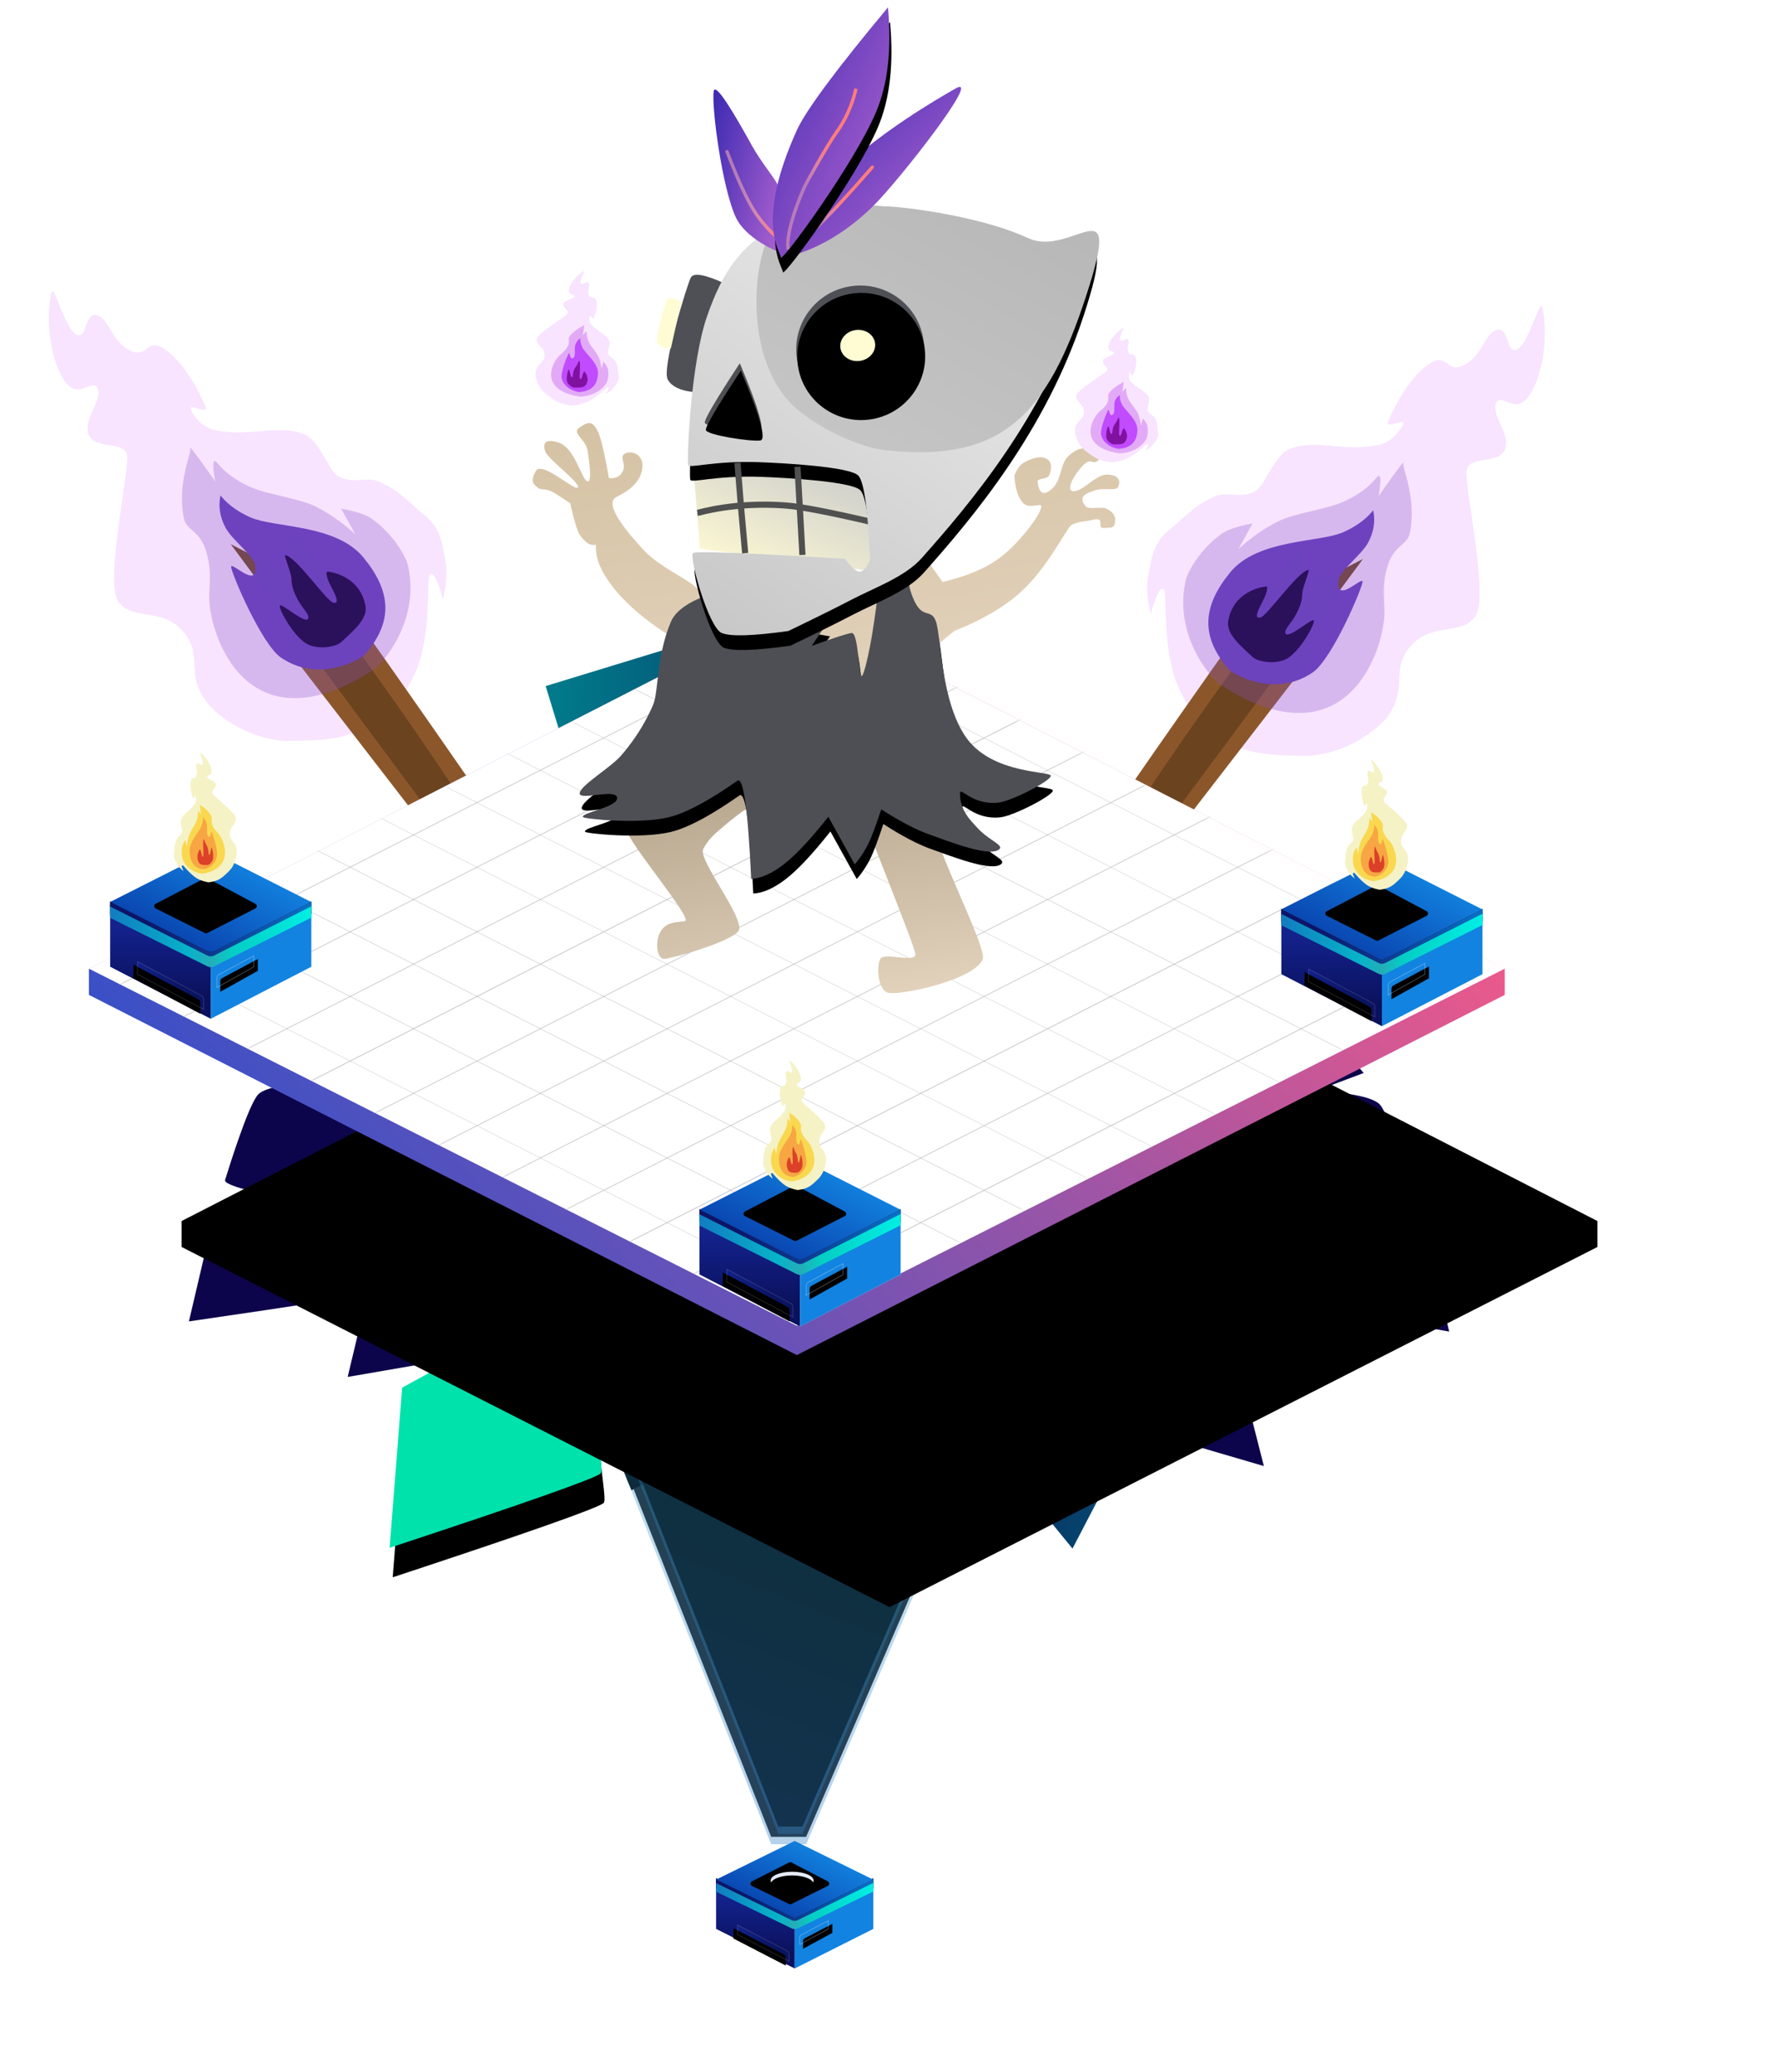 <svg xmlns="http://www.w3.org/2000/svg" xmlns:xlink="http://www.w3.org/1999/xlink" width="480" height="559" viewBox="0 0 480 559">
    <defs>
        <linearGradient id="a" x1="-95.949%" x2="51.98%" y1="0%" y2="102.386%">
            <stop offset="0%" stop-color="#0C054A"/>
            <stop offset="44.601%" stop-color="#017A8B"/>
            <stop offset="98.083%" stop-color="#0C054B"/>
        </linearGradient>
        <linearGradient id="b" x1="-107.685%" x2="63.716%" y1="23.862%" y2="78.524%">
            <stop offset="0%" stop-color="#0C054A"/>
            <stop offset="44.601%" stop-color="#017A8B"/>
            <stop offset="98.083%" stop-color="#0C054B"/>
        </linearGradient>
        <linearGradient id="e" x1="-107.685%" x2="63.716%" y1="23.862%" y2="78.524%">
            <stop offset="0%" stop-color="#170D62"/>
            <stop offset="44.601%" stop-color="#017A8B"/>
            <stop offset="100%" stop-color="#00E2AC"/>
        </linearGradient>
        <path id="d" d="M123.335 64.646l30.337 128.033c20.041-10.632 31.186-15.028 33.434-13.189 3.371 2.76-16.942 26.684-16.942 26.684s11.935 11.207 36.022 25.79c4.881 2.955 13.793 7.059 26.735 12.31 2.011-6.405 3.175-11.626 3.49-15.662.275-3.52.284-9.714.028-18.582 1.991 9.295 3.201 15.96 3.63 19.996.764 7.183-.281 16.22.676 16.877 1.763 1.209 21.332 5.87 58.705 13.985l-7.88-42.607-24.596-10.297c13.921-3.587 20.675-6.251 20.263-7.993-.62-2.613-7.74-32.662-11.004-37.088-2.176-2.951-9.287-4.908-21.332-5.871l15.9-7.701-24.399-37.518-52.345 3.506c12.75-1.768 21.269-3.223 25.554-4.366 14.009-3.736 20.881-5.38 22.288-8.793.939-2.275-6.941-10.595-23.64-24.96-23.508 8.321-32.729 11.483-27.663 9.484l7.43-20.074L163.86 48.66l-40.526 15.987z"/>
        <filter id="c" width="111.4%" height="111.3%" x="-5.7%" y="-2.8%" filterUnits="objectBoundingBox">
            <feOffset dy="8" in="SourceAlpha" result="shadowOffsetOuter1"/>
            <feGaussianBlur in="shadowOffsetOuter1" result="shadowBlurOuter1" stdDeviation="2"/>
            <feColorMatrix in="shadowBlurOuter1" values="0 0 0 0 0 0 0 0 0 0 0 0 0 0 0 0 0 0 0.5 0"/>
        </filter>
        <linearGradient id="i" x1="50%" x2="15.844%" y1="100%" y2=".49%">
            <stop offset="0%" stop-color="#2C7FC8"/>
            <stop offset="99.167%" stop-color="#24A8C2" stop-opacity=".591"/>
        </linearGradient>
        <path id="h" d="M0 0h221L119.93 255.477h-9.43z"/>
        <filter id="f" width="163.3%" height="154.8%" x="-31.7%" y="-28.2%" filterUnits="objectBoundingBox">
            <feGaussianBlur in="SourceGraphic"/>
        </filter>
        <filter id="g" width="195.9%" height="183%" x="-48%" y="-42.3%" filterUnits="objectBoundingBox">
            <feOffset dy="-2" in="SourceAlpha" result="shadowOffsetOuter1"/>
            <feGaussianBlur in="shadowOffsetOuter1" result="shadowBlurOuter1" stdDeviation="35"/>
            <feComposite in="shadowBlurOuter1" in2="SourceAlpha" operator="out" result="shadowBlurOuter1"/>
            <feColorMatrix in="shadowBlurOuter1" values="0 0 0 0 0.289 0 0 0 0 0.565 0 0 0 0 0.886 0 0 0 0.239 0"/>
        </filter>
        <path id="l" d="M35.531 77.059H187.47l-69.486 175.64H111.5z"/>
        <filter id="j" width="192.1%" height="179.7%" x="-46.1%" y="-41%" filterUnits="objectBoundingBox">
            <feGaussianBlur in="SourceGraphic"/>
        </filter>
        <filter id="k" width="239.5%" height="220.7%" x="-69.8%" y="-61.5%" filterUnits="objectBoundingBox">
            <feOffset dy="-2" in="SourceAlpha" result="shadowOffsetOuter1"/>
            <feGaussianBlur in="shadowOffsetOuter1" result="shadowBlurOuter1" stdDeviation="35"/>
            <feComposite in="shadowBlurOuter1" in2="SourceAlpha" operator="out" result="shadowBlurOuter1"/>
            <feColorMatrix in="shadowBlurOuter1" values="0 0 0 0 0.289 0 0 0 0 0.565 0 0 0 0 0.886 0 0 0 0.239 0"/>
        </filter>
        <filter id="m" width="179.1%" height="191.4%" x="-39.5%" y="-40%" filterUnits="objectBoundingBox">
            <feOffset dy="5" in="SourceAlpha" result="shadowOffsetOuter1"/>
            <feGaussianBlur in="shadowOffsetOuter1" result="shadowBlurOuter1" stdDeviation="3.5"/>
            <feColorMatrix in="shadowBlurOuter1" result="shadowMatrixOuter1" values="0 0 0 0 0 0 0 0 0 0 0 0 0 0 0 0 0 0 0.142 0"/>
            <feMerge>
                <feMergeNode in="shadowMatrixOuter1"/>
                <feMergeNode in="SourceGraphic"/>
            </feMerge>
        </filter>
        <linearGradient id="n" x1="50%" x2="50%" y1="18.541%" y2="82.401%">
            <stop offset="0%" stop-color="#13228D"/>
            <stop offset="100%" stop-color="#0B115C"/>
        </linearGradient>
        <path id="o" d="M8.266 7.102L.354 2.798V.368l7.374 3.848a1 1 0 0 1 .538.886v2z"/>
        <filter id="p" width="137.9%" height="144.5%" x="-19%" y="-22.3%" filterUnits="objectBoundingBox">
            <feGaussianBlur in="SourceAlpha" result="shadowBlurInner1" stdDeviation="1"/>
            <feOffset dx="-1" dy="1" in="shadowBlurInner1" result="shadowOffsetInner1"/>
            <feComposite in="shadowOffsetInner1" in2="SourceAlpha" k2="-1" k3="1" operator="arithmetic" result="shadowInnerInner1"/>
            <feColorMatrix in="shadowInnerInner1" values="0 0 0 0 0 0 0 0 0 0 0 0 0 0 0 0 0 0 0.2 0"/>
        </filter>
        <linearGradient id="q" x1="91.561%" x2="35.647%" y1="50%" y2="33.564%">
            <stop offset="0%" stop-color="#13228D"/>
            <stop offset="100%" stop-color="#0A1461"/>
        </linearGradient>
        <path id="r" d="M25.059 4.308l-14.156 7.31.028-2.162a1 1 0 0 1 .539-.874l13.535-7.04.054 2.766z"/>
        <filter id="s" width="128.3%" height="139.7%" x="-14.1%" y="-19.8%" filterUnits="objectBoundingBox">
            <feGaussianBlur in="SourceAlpha" result="shadowBlurInner1" stdDeviation="1.5"/>
            <feOffset dx="1" dy="1" in="shadowBlurInner1" result="shadowOffsetInner1"/>
            <feComposite in="shadowOffsetInner1" in2="SourceAlpha" k2="-1" k3="1" operator="arithmetic" result="shadowInnerInner1"/>
            <feColorMatrix in="shadowInnerInner1" values="0 0 0 0 0 0 0 0 0 0 0 0 0 0 0 0 0 0 0.25 0"/>
        </filter>
        <linearGradient id="v" x1="0%" y1="7.52%" y2="7.52%">
            <stop offset="0%" stop-color="#00EFE4"/>
            <stop offset="39.593%" stop-color="#05CDC4"/>
            <stop offset="50.188%" stop-color="#23ADB9"/>
            <stop offset="60.933%" stop-color="#07B3C9"/>
            <stop offset="100%" stop-color="#117CC0"/>
        </linearGradient>
        <path id="u" d="M42.441.116v2.655l-20.345 9.873a2 2 0 0 1-1.75-.002L0 2.72V.133l20.34 9.92a2 2 0 0 0 1.754 0L42.441.116z"/>
        <filter id="t" width="128.3%" height="201.8%" x="-14.1%" y="-54.8%" filterUnits="objectBoundingBox">
            <feOffset in="SourceAlpha" result="shadowOffsetOuter1"/>
            <feGaussianBlur in="shadowOffsetOuter1" result="shadowBlurOuter1" stdDeviation="2"/>
            <feComposite in="shadowBlurOuter1" in2="SourceAlpha" operator="out" result="shadowBlurOuter1"/>
            <feColorMatrix in="shadowBlurOuter1" result="shadowMatrixOuter1" values="0 0 0 0 0 0 0 0 0 0.871 0 0 0 0 0.843 0 0 0 0.4 0"/>
            <feOffset dy="-1" in="SourceAlpha" result="shadowOffsetOuter2"/>
            <feComposite in="shadowOffsetOuter2" in2="SourceAlpha" operator="out" result="shadowOffsetOuter2"/>
            <feColorMatrix in="shadowOffsetOuter2" result="shadowMatrixOuter2" values="0 0 0 0 0 0 0 0 0 0 0 0 0 0 0 0 0 0 0.06 0"/>
            <feMerge>
                <feMergeNode in="shadowMatrixOuter1"/>
                <feMergeNode in="shadowMatrixOuter2"/>
            </feMerge>
        </filter>
        <linearGradient id="w" x1="20.847%" x2="75.606%" y1="20.937%" y2="75.78%">
            <stop offset="0%" stop-color="#1283E0"/>
            <stop offset="100%" stop-color="#0A47B2"/>
        </linearGradient>
        <path id="y" d="M11.292 9.908l9.813-5.095a.692.692 0 0 1 .632-.003l10.037 5.095a.692.692 0 0 1-.01 1.24l-9.981 4.86a.818.818 0 0 1-.723-.003l-9.758-4.86a.692.692 0 0 1-.01-1.234z"/>
        <filter id="x" width="118.5%" height="135.1%" x="-9.3%" y="-17.6%" filterUnits="objectBoundingBox">
            <feGaussianBlur in="SourceAlpha" result="shadowBlurInner1" stdDeviation="1.5"/>
            <feOffset dx="1" dy="1" in="shadowBlurInner1" result="shadowOffsetInner1"/>
            <feComposite in="shadowOffsetInner1" in2="SourceAlpha" k2="-1" k3="1" operator="arithmetic" result="shadowInnerInner1"/>
            <feColorMatrix in="shadowInnerInner1" values="0 0 0 0 0 0 0 0 0 0 0 0 0 0 0 0 0 0 0.23 0"/>
        </filter>
        <filter id="z" width="268.5%" height="425.6%" x="-84.2%" y="-162.8%" filterUnits="objectBoundingBox">
            <feGaussianBlur in="SourceGraphic" stdDeviation="4"/>
        </filter>
        <linearGradient id="A" x1="3.209%" x2="82.465%" y1="0%" y2="0%">
            <stop offset="0%" stop-color="#0C6DC4"/>
            <stop offset="100%" stop-color="#0D1569"/>
        </linearGradient>
        <ellipse id="B" cx="21.913" cy="10.681" rx="5.788" ry="2.372"/>
        <filter id="C" width="125.9%" height="163.2%" x="-13%" y="-31.6%" filterUnits="objectBoundingBox">
            <feGaussianBlur in="SourceAlpha" result="shadowBlurInner1" stdDeviation="1"/>
            <feOffset dy="1" in="shadowBlurInner1" result="shadowOffsetInner1"/>
            <feComposite in="shadowOffsetInner1" in2="SourceAlpha" k2="-1" k3="1" operator="arithmetic" result="shadowInnerInner1"/>
            <feColorMatrix in="shadowInnerInner1" values="0 0 0 0 0 0 0 0 0 0 0 0 0 0 0 0 0 0 0.5 0"/>
        </filter>
        <linearGradient id="F" x1="0%" y1="24.184%" y2="72.225%">
            <stop offset="0%" stop-color="#FE5A85"/>
            <stop offset="100%" stop-color="#294FCC"/>
        </linearGradient>
        <path id="E" d="M382 97.886v7.008l-191 97.152L0 104.894v-7.008L191 0z"/>
        <filter id="D" width="160.2%" height="220.8%" x="-36.6%" y="-30.2%" filterUnits="objectBoundingBox">
            <feOffset dx="-25" dy="68" in="SourceAlpha" result="shadowOffsetOuter1"/>
            <feGaussianBlur in="shadowOffsetOuter1" result="shadowBlurOuter1" stdDeviation="27"/>
            <feColorMatrix in="shadowBlurOuter1" values="0 0 0 0 0 0 0 0 0 0 0 0 0 0 0 0 0 0 0.067 0"/>
        </filter>
        <path id="G" d="M0 97.824L191 0l191 97.824-191 96.328z"/>
        <filter id="I" width="161.8%" height="165.2%" x="-30.9%" y="-26.1%" filterUnits="objectBoundingBox">
            <feOffset dy="5" in="SourceAlpha" result="shadowOffsetOuter1"/>
            <feGaussianBlur in="shadowOffsetOuter1" result="shadowBlurOuter1" stdDeviation="3.5"/>
            <feColorMatrix in="shadowBlurOuter1" result="shadowMatrixOuter1" values="0 0 0 0 0 0 0 0 0 0 0 0 0 0 0 0 0 0 0.1 0"/>
            <feMerge>
                <feMergeNode in="shadowMatrixOuter1"/>
                <feMergeNode in="SourceGraphic"/>
            </feMerge>
        </filter>
        <path id="J" d="M10.572 9.335L.452 3.677V.483l9.593 5.143a1 1 0 0 1 .527.882v2.827z"/>
        <filter id="K" width="129.6%" height="133.9%" x="-14.8%" y="-16.9%" filterUnits="objectBoundingBox">
            <feGaussianBlur in="SourceAlpha" result="shadowBlurInner1" stdDeviation="1"/>
            <feOffset dx="-1" dy="1" in="shadowBlurInner1" result="shadowOffsetInner1"/>
            <feComposite in="shadowOffsetInner1" in2="SourceAlpha" k2="-1" k3="1" operator="arithmetic" result="shadowInnerInner1"/>
            <feColorMatrix in="shadowInnerInner1" values="0 0 0 0 0 0 0 0 0 0 0 0 0 0 0 0 0 0 0.2 0"/>
        </filter>
        <path id="L" d="M32.052 5.662L13.945 15.27l.04-3.037a1 1 0 0 1 .528-.87l17.47-9.337.069 3.636z"/>
        <filter id="M" width="122.1%" height="130.2%" x="-11%" y="-15.1%" filterUnits="objectBoundingBox">
            <feGaussianBlur in="SourceAlpha" result="shadowBlurInner1" stdDeviation="1.5"/>
            <feOffset dx="1" dy="1" in="shadowBlurInner1" result="shadowOffsetInner1"/>
            <feComposite in="shadowOffsetInner1" in2="SourceAlpha" k2="-1" k3="1" operator="arithmetic" result="shadowInnerInner1"/>
            <feColorMatrix in="shadowInnerInner1" values="0 0 0 0 0 0 0 0 0 0 0 0 0 0 0 0 0 0 0.25 0"/>
        </filter>
        <path id="O" d="M54.285.153v3.49L28.037 16.728a2 2 0 0 1-1.788-.001L0 3.575v-3.4l26.241 13.15a2 2 0 0 0 1.793 0L54.285.153z"/>
        <filter id="N" width="122.1%" height="177.5%" x="-11.1%" y="-41.7%" filterUnits="objectBoundingBox">
            <feOffset in="SourceAlpha" result="shadowOffsetOuter1"/>
            <feGaussianBlur in="shadowOffsetOuter1" result="shadowBlurOuter1" stdDeviation="2"/>
            <feComposite in="shadowBlurOuter1" in2="SourceAlpha" operator="out" result="shadowBlurOuter1"/>
            <feColorMatrix in="shadowBlurOuter1" result="shadowMatrixOuter1" values="0 0 0 0 0 0 0 0 0 0.871 0 0 0 0 0.843 0 0 0 0.4 0"/>
            <feOffset dy="-1" in="SourceAlpha" result="shadowOffsetOuter2"/>
            <feComposite in="shadowOffsetOuter2" in2="SourceAlpha" operator="out" result="shadowOffsetOuter2"/>
            <feColorMatrix in="shadowOffsetOuter2" result="shadowMatrixOuter2" values="0 0 0 0 0 0 0 0 0 0 0 0 0 0 0 0 0 0 0.06 0"/>
            <feMerge>
                <feMergeNode in="shadowMatrixOuter1"/>
                <feMergeNode in="shadowMatrixOuter2"/>
            </feMerge>
        </filter>
        <path id="Q" d="M14.066 13.223l13.01-6.94a.692.692 0 0 1 .646-.004l13.306 6.941a.692.692 0 0 1-.01 1.233l-13.25 6.63a.818.818 0 0 1-.738-.004L14.077 14.45a.692.692 0 0 1-.01-1.227z"/>
        <filter id="P" width="114.5%" height="126.7%" x="-7.2%" y="-13.4%" filterUnits="objectBoundingBox">
            <feGaussianBlur in="SourceAlpha" result="shadowBlurInner1" stdDeviation="1.5"/>
            <feOffset dx="1" dy="1" in="shadowBlurInner1" result="shadowOffsetInner1"/>
            <feComposite in="shadowOffsetInner1" in2="SourceAlpha" k2="-1" k3="1" operator="arithmetic" result="shadowInnerInner1"/>
            <feColorMatrix in="shadowInnerInner1" values="0 0 0 0 0 0 0 0 0 0 0 0 0 0 0 0 0 0 0.23 0"/>
        </filter>
        <filter id="R" width="231.7%" height="347.7%" x="-65.9%" y="-123.9%" filterUnits="objectBoundingBox">
            <feGaussianBlur in="SourceGraphic" stdDeviation="4"/>
        </filter>
        <filter id="S" width="161.8%" height="165.2%" x="-30.9%" y="-26.1%" filterUnits="objectBoundingBox">
            <feOffset dy="5" in="SourceAlpha" result="shadowOffsetOuter1"/>
            <feGaussianBlur in="shadowOffsetOuter1" result="shadowBlurOuter1" stdDeviation="3.5"/>
            <feColorMatrix in="shadowBlurOuter1" result="shadowMatrixOuter1" values="0 0 0 0 0 0 0 0 0 0 0 0 0 0 0 0 0 0 0.1 0"/>
            <feMerge>
                <feMergeNode in="shadowMatrixOuter1"/>
                <feMergeNode in="SourceGraphic"/>
            </feMerge>
        </filter>
        <path id="T" d="M10.572 9.335L.452 3.677V.483l9.593 5.143a1 1 0 0 1 .527.882v2.827z"/>
        <filter id="U" width="129.6%" height="133.9%" x="-14.8%" y="-16.9%" filterUnits="objectBoundingBox">
            <feGaussianBlur in="SourceAlpha" result="shadowBlurInner1" stdDeviation="1"/>
            <feOffset dx="-1" dy="1" in="shadowBlurInner1" result="shadowOffsetInner1"/>
            <feComposite in="shadowOffsetInner1" in2="SourceAlpha" k2="-1" k3="1" operator="arithmetic" result="shadowInnerInner1"/>
            <feColorMatrix in="shadowInnerInner1" values="0 0 0 0 0 0 0 0 0 0 0 0 0 0 0 0 0 0 0.2 0"/>
        </filter>
        <path id="V" d="M32.052 5.662L13.945 15.27l.04-3.037a1 1 0 0 1 .528-.87l17.47-9.337.069 3.636z"/>
        <filter id="W" width="122.1%" height="130.2%" x="-11%" y="-15.1%" filterUnits="objectBoundingBox">
            <feGaussianBlur in="SourceAlpha" result="shadowBlurInner1" stdDeviation="1.5"/>
            <feOffset dx="1" dy="1" in="shadowBlurInner1" result="shadowOffsetInner1"/>
            <feComposite in="shadowOffsetInner1" in2="SourceAlpha" k2="-1" k3="1" operator="arithmetic" result="shadowInnerInner1"/>
            <feColorMatrix in="shadowInnerInner1" values="0 0 0 0 0 0 0 0 0 0 0 0 0 0 0 0 0 0 0.25 0"/>
        </filter>
        <path id="Y" d="M54.285.153v3.49L28.037 16.728a2 2 0 0 1-1.788-.001L0 3.575v-3.4l26.241 13.15a2 2 0 0 0 1.793 0L54.285.153z"/>
        <filter id="X" width="122.1%" height="177.5%" x="-11.1%" y="-41.7%" filterUnits="objectBoundingBox">
            <feOffset in="SourceAlpha" result="shadowOffsetOuter1"/>
            <feGaussianBlur in="shadowOffsetOuter1" result="shadowBlurOuter1" stdDeviation="2"/>
            <feComposite in="shadowBlurOuter1" in2="SourceAlpha" operator="out" result="shadowBlurOuter1"/>
            <feColorMatrix in="shadowBlurOuter1" result="shadowMatrixOuter1" values="0 0 0 0 0 0 0 0 0 0.871 0 0 0 0 0.843 0 0 0 0.4 0"/>
            <feOffset dy="-1" in="SourceAlpha" result="shadowOffsetOuter2"/>
            <feComposite in="shadowOffsetOuter2" in2="SourceAlpha" operator="out" result="shadowOffsetOuter2"/>
            <feColorMatrix in="shadowOffsetOuter2" result="shadowMatrixOuter2" values="0 0 0 0 0 0 0 0 0 0 0 0 0 0 0 0 0 0 0.06 0"/>
            <feMerge>
                <feMergeNode in="shadowMatrixOuter1"/>
                <feMergeNode in="shadowMatrixOuter2"/>
            </feMerge>
        </filter>
        <path id="aa" d="M14.066 13.223l13.01-6.94a.692.692 0 0 1 .646-.004l13.306 6.941a.692.692 0 0 1-.01 1.233l-13.25 6.63a.818.818 0 0 1-.738-.004L14.077 14.45a.692.692 0 0 1-.01-1.227z"/>
        <filter id="Z" width="114.5%" height="126.7%" x="-7.2%" y="-13.4%" filterUnits="objectBoundingBox">
            <feGaussianBlur in="SourceAlpha" result="shadowBlurInner1" stdDeviation="1.5"/>
            <feOffset dx="1" dy="1" in="shadowBlurInner1" result="shadowOffsetInner1"/>
            <feComposite in="shadowOffsetInner1" in2="SourceAlpha" k2="-1" k3="1" operator="arithmetic" result="shadowInnerInner1"/>
            <feColorMatrix in="shadowInnerInner1" values="0 0 0 0 0 0 0 0 0 0 0 0 0 0 0 0 0 0 0.23 0"/>
        </filter>
        <filter id="ab" width="231.7%" height="347.7%" x="-65.9%" y="-123.9%" filterUnits="objectBoundingBox">
            <feGaussianBlur in="SourceGraphic" stdDeviation="4"/>
        </filter>
        <filter id="ac" width="161.8%" height="165.2%" x="-30.9%" y="-26.1%" filterUnits="objectBoundingBox">
            <feOffset dy="5" in="SourceAlpha" result="shadowOffsetOuter1"/>
            <feGaussianBlur in="shadowOffsetOuter1" result="shadowBlurOuter1" stdDeviation="3.5"/>
            <feColorMatrix in="shadowBlurOuter1" result="shadowMatrixOuter1" values="0 0 0 0 0 0 0 0 0 0 0 0 0 0 0 0 0 0 0.1 0"/>
            <feMerge>
                <feMergeNode in="shadowMatrixOuter1"/>
                <feMergeNode in="SourceGraphic"/>
            </feMerge>
        </filter>
        <path id="ad" d="M10.572 9.335L.452 3.677V.483l9.593 5.143a1 1 0 0 1 .527.882v2.827z"/>
        <filter id="ae" width="129.6%" height="133.9%" x="-14.8%" y="-16.9%" filterUnits="objectBoundingBox">
            <feGaussianBlur in="SourceAlpha" result="shadowBlurInner1" stdDeviation="1"/>
            <feOffset dx="-1" dy="1" in="shadowBlurInner1" result="shadowOffsetInner1"/>
            <feComposite in="shadowOffsetInner1" in2="SourceAlpha" k2="-1" k3="1" operator="arithmetic" result="shadowInnerInner1"/>
            <feColorMatrix in="shadowInnerInner1" values="0 0 0 0 0 0 0 0 0 0 0 0 0 0 0 0 0 0 0.2 0"/>
        </filter>
        <path id="af" d="M32.052 5.662L13.945 15.27l.04-3.037a1 1 0 0 1 .528-.87l17.47-9.337.069 3.636z"/>
        <filter id="ag" width="122.1%" height="130.2%" x="-11%" y="-15.1%" filterUnits="objectBoundingBox">
            <feGaussianBlur in="SourceAlpha" result="shadowBlurInner1" stdDeviation="1.5"/>
            <feOffset dx="1" dy="1" in="shadowBlurInner1" result="shadowOffsetInner1"/>
            <feComposite in="shadowOffsetInner1" in2="SourceAlpha" k2="-1" k3="1" operator="arithmetic" result="shadowInnerInner1"/>
            <feColorMatrix in="shadowInnerInner1" values="0 0 0 0 0 0 0 0 0 0 0 0 0 0 0 0 0 0 0.25 0"/>
        </filter>
        <path id="ai" d="M54.285.153v3.49L28.037 16.728a2 2 0 0 1-1.788-.001L0 3.575v-3.4l26.241 13.15a2 2 0 0 0 1.793 0L54.285.153z"/>
        <filter id="ah" width="122.1%" height="177.5%" x="-11.1%" y="-41.7%" filterUnits="objectBoundingBox">
            <feOffset in="SourceAlpha" result="shadowOffsetOuter1"/>
            <feGaussianBlur in="shadowOffsetOuter1" result="shadowBlurOuter1" stdDeviation="2"/>
            <feComposite in="shadowBlurOuter1" in2="SourceAlpha" operator="out" result="shadowBlurOuter1"/>
            <feColorMatrix in="shadowBlurOuter1" result="shadowMatrixOuter1" values="0 0 0 0 0 0 0 0 0 0.871 0 0 0 0 0.843 0 0 0 0.4 0"/>
            <feOffset dy="-1" in="SourceAlpha" result="shadowOffsetOuter2"/>
            <feComposite in="shadowOffsetOuter2" in2="SourceAlpha" operator="out" result="shadowOffsetOuter2"/>
            <feColorMatrix in="shadowOffsetOuter2" result="shadowMatrixOuter2" values="0 0 0 0 0 0 0 0 0 0 0 0 0 0 0 0 0 0 0.06 0"/>
            <feMerge>
                <feMergeNode in="shadowMatrixOuter1"/>
                <feMergeNode in="shadowMatrixOuter2"/>
            </feMerge>
        </filter>
        <path id="ak" d="M14.066 13.223l13.01-6.94a.692.692 0 0 1 .646-.004l13.306 6.941a.692.692 0 0 1-.01 1.233l-13.25 6.63a.818.818 0 0 1-.738-.004L14.077 14.45a.692.692 0 0 1-.01-1.227z"/>
        <filter id="aj" width="114.5%" height="126.7%" x="-7.2%" y="-13.4%" filterUnits="objectBoundingBox">
            <feGaussianBlur in="SourceAlpha" result="shadowBlurInner1" stdDeviation="1.5"/>
            <feOffset dx="1" dy="1" in="shadowBlurInner1" result="shadowOffsetInner1"/>
            <feComposite in="shadowOffsetInner1" in2="SourceAlpha" k2="-1" k3="1" operator="arithmetic" result="shadowInnerInner1"/>
            <feColorMatrix in="shadowInnerInner1" values="0 0 0 0 0 0 0 0 0 0 0 0 0 0 0 0 0 0 0.23 0"/>
        </filter>
        <filter id="al" width="231.7%" height="347.7%" x="-65.9%" y="-123.9%" filterUnits="objectBoundingBox">
            <feGaussianBlur in="SourceGraphic" stdDeviation="4"/>
        </filter>
        <linearGradient id="am" x1="50%" x2="50%" y1="0%" y2="100%">
            <stop offset="0%" stop-color="#AF9F87"/>
            <stop offset="100%" stop-color="#E2D2BB"/>
        </linearGradient>
        <linearGradient id="an" x1="50%" x2="50%" y1="0%" y2="100%">
            <stop offset="0%" stop-color="#D5C2A4"/>
            <stop offset="100%" stop-color="#E2D2BB"/>
        </linearGradient>
        <path id="ap" d="M32.746 156.434c-5.16 8.546-5.9 18.246-7.868 21.504-1.935 3.206-5.272 7.854-10.49 12.38-3.294 2.86-11.966 6.401-12.456 8.472-.49 2.071 9.834 0 9.834 2.607 0 2.606-10.324 2.606-9.834 3.91.179.475 14.446 4.084 22.946 3.258 7.025-.684 17.046-5.865 19.669-7.168 1.748-.87 1.748 8.036 0 26.716 2.603.246 5.663-.623 9.178-2.606 3.516-1.983 8.105-5.676 13.768-11.078l5.245 13.684s2.28-1.77 4.59-5.213c.966-1.44 2.496-4.264 4.589-8.47 4.544 3.92 8.478 6.744 11.8 8.47 4.985 2.59 15.764 8.75 18.358 6.517 1.08-.931-2.755-2.846-5.245-6.517-1.494-2.202-3.934-5.213-3.278-9.774.29-2.014 2.646 3.638 9.834 3.91 3.667.139 15.079-3.91 15.079-5.213 0-1.304-15.259-2.558-20.98-13.033-5.72-10.475-3.03-28.673-3.933-32.581-.903-3.909-3.59-.59-5.245-7.168-1.655-6.58.454-12.202 0-13.685-.454-1.482-1.64-2.56-4.59-1.303-2.95 1.257-3.347 1.864-4.589 5.213-1.241 3.35 2.722-3.652 0 7.168-2.721 10.82-5.96 19.807-7.211 21.504-1.252 1.696.655-11.73-1.312-11.73-1.31 0-5.026.652-11.145 1.955l5.245-5.864c-3.952-1.19-6.575-2.276-7.868-3.258-1.939-1.474-4.589-2.607-3.278-5.213.875-1.738-6.556-2.607-22.29-2.607-4.313 1.207-7.154 2.945-8.523 5.213z"/>
        <filter id="ao" width="103.2%" height="109.3%" x="-1.6%" y="-2.3%" filterUnits="objectBoundingBox">
            <feOffset dy="4" in="SourceAlpha" result="shadowOffsetOuter1"/>
            <feColorMatrix in="shadowOffsetOuter1" values="0 0 0 0 0.23 0 0 0 0 0.23 0 0 0 0 0.23 0 0 0 0.747 0"/>
        </filter>
        <linearGradient id="aq" x1="86.613%" x2="20.219%" y1="25.334%" y2="100%">
            <stop offset="0%" stop-color="#CBCBCB"/>
            <stop offset="97.665%" stop-color="#FFFBD3"/>
        </linearGradient>
        <linearGradient id="at" x1="7.273%" y1="100%" y2="13.513%">
            <stop offset="0%" stop-color="#C8C8C8"/>
            <stop offset="100%" stop-color="#F1F1F1"/>
        </linearGradient>
        <path id="as" d="M102.812 68.058c11.06 7.1 27.823-11.872 13.249 17.809-14.574 29.68-37.487 50.035-52.333 62.659-5.251 4.465-13.647 6.124-20.536 8.574-4.064 1.446-10.026 3.425-17.886 5.937-9.716 0-15.678-.66-17.886-1.98-3.313-1.978-5.962-21.765-4.637-22.425.883-.44 14.352 1.98 40.409 7.256 1.332 2.464 2.436 3.783 3.312 3.957.876.174 1.98-.705 3.312-2.638 1.325-13.631 1.325-21.326 0-23.085-1.987-2.639-18.93-6.019-25.835-7.256-12.367-2.215-19.211-.85-19.211-1.978 0-2.639 4.634-27.258 10.599-38.915 5.965-11.658 11.637-17.346 21.86-21.766 6.816-2.947 16.311-2.947 28.486 0 1.45 0 23.721 5.264 37.097 13.851z"/>
        <filter id="ar" width="121%" height="122.5%" x="-10.5%" y="-7.7%" filterUnits="objectBoundingBox">
            <feOffset dy="4" in="SourceAlpha" result="shadowOffsetOuter1"/>
            <feGaussianBlur in="shadowOffsetOuter1" result="shadowBlurOuter1" stdDeviation="3.5"/>
            <feColorMatrix in="shadowBlurOuter1" values="0 0 0 0 0 0 0 0 0 0 0 0 0 0 0 0 0 0 0.5 0"/>
        </filter>
        <linearGradient id="au" x1="7.273%" y1="100%" y2="13.513%">
            <stop offset="0%" stop-color="#C8C8C8"/>
            <stop offset="97.419%" stop-color="#B6B6B6"/>
        </linearGradient>
        <ellipse id="av" cx="55.085" cy="90.441" rx="17.258" ry="17.155"/>
        <filter id="aw" width="117.4%" height="117.5%" x="-8.7%" y="-8.7%" filterUnits="objectBoundingBox">
            <feGaussianBlur in="SourceAlpha" result="shadowBlurInner1" stdDeviation="2"/>
            <feOffset dy="2" in="shadowBlurInner1" result="shadowOffsetInner1"/>
            <feComposite in="shadowOffsetInner1" in2="SourceAlpha" k2="-1" k3="1" operator="arithmetic" result="shadowInnerInner1"/>
            <feColorMatrix in="shadowInnerInner1" values="0 0 0 0 0 0 0 0 0 0 0 0 0 0 0 0 0 0 0.5 0"/>
        </filter>
        <ellipse id="ay" cx="4.964" cy="5.059" rx="4.72" ry="4.204"/>
        <filter id="ax" width="269.5%" height="290.3%" x="-84.7%" y="-47.6%" filterUnits="objectBoundingBox">
            <feOffset dy="4" in="SourceAlpha" result="shadowOffsetOuter1"/>
            <feGaussianBlur in="shadowOffsetOuter1" result="shadowBlurOuter1" stdDeviation="2"/>
            <feColorMatrix in="shadowBlurOuter1" values="0 0 0 0 0 0 0 0 0 0 0 0 0 0 0 0 0 0 0.5 0"/>
        </filter>
        <path id="az" d="M22.39 89.695c-7.717 8.773-11.576 13.621-11.576 14.545 0 1.385 11.577 4.848 14.15 4.848 1.714 0 .857-6.464-2.573-19.393z"/>
        <filter id="aA" width="140%" height="130.9%" x="-20%" y="-15.5%" filterUnits="objectBoundingBox">
            <feGaussianBlur in="SourceAlpha" result="shadowBlurInner1" stdDeviation="2"/>
            <feOffset dy="2" in="shadowBlurInner1" result="shadowOffsetInner1"/>
            <feComposite in="shadowOffsetInner1" in2="SourceAlpha" k2="-1" k3="1" operator="arithmetic" result="shadowInnerInner1"/>
            <feColorMatrix in="shadowInnerInner1" values="0 0 0 0 0 0 0 0 0 0 0 0 0 0 0 0 0 0 0.5 0"/>
        </filter>
        <linearGradient id="aB" x1="0%" x2="102%" y1="0%" y2="101%">
            <stop offset="0%" stop-color="#3023AE"/>
            <stop offset="100%" stop-color="#C86DD7"/>
        </linearGradient>
        <linearGradient id="aC" x1="80.868%" x2="51.177%" y1="85.668%" y2="99.454%">
            <stop offset="0%" stop-color="#FF7D7D"/>
            <stop offset="100%" stop-color="#F7B0B0" stop-opacity=".425"/>
        </linearGradient>
        <linearGradient id="aD" x1="80.868%" x2="51.746%" y1="85.668%" y2="99.189%">
            <stop offset="0%" stop-color="#FF7D7D"/>
            <stop offset="100%" stop-color="#F7B0B0" stop-opacity=".552"/>
        </linearGradient>
        <path id="aF" d="M14.442 62.973c0-1.978-5.461-10.447 9.018-33.354C26.576 24.69 36.238 14.88 52.446.19c-.555 11.337-2.917 20.493-7.086 27.467-7.847 13.13-30.918 36.772-30.918 35.316z"/>
        <filter id="aE" width="164.1%" height="139.8%" x="-32%" y="-13.5%" filterUnits="objectBoundingBox">
            <feOffset dy="4" in="SourceAlpha" result="shadowOffsetOuter1"/>
            <feGaussianBlur in="shadowOffsetOuter1" result="shadowBlurOuter1" stdDeviation="3.5"/>
            <feColorMatrix in="shadowBlurOuter1" values="0 0 0 0 0 0 0 0 0 0 0 0 0 0 0 0 0 0 0.23 0"/>
        </filter>
        <linearGradient id="aG" x1="80.868%" x2="51.307%" y1="85.668%" y2="99.393%">
            <stop offset="0%" stop-color="#FF7D7D"/>
            <stop offset="100%" stop-color="#F7B0B0" stop-opacity=".476"/>
        </linearGradient>
    </defs>
    <g fill="none" fill-rule="evenodd">
        <g fill-rule="nonzero">
            <path fill="url(#a)" d="M178.584 82.319v83.708c17.322-1.63 26.68-1.63 28.07 0 2.088 2.445-17.863 11.959-17.863 11.959s7.126 9.516 22.967 23.916c3.21 2.919 9.307 7.474 18.289 13.667 2.71-3.356 4.553-6.203 5.529-8.542.852-2.04 1.986-5.74 3.402-11.104-.162 6.028-.445 10.299-.85 12.813-.72 4.474-3.168 9.632-2.552 10.25 1.134 1.139 15.311 8.542 42.531 22.208l1.702-27.333-17.013-11.959c11.342 1.14 17.013 1.14 17.013 0 0-1.708 0-21.354-1.702-24.77-1.134-2.278-6.238-5.125-15.311-8.542l13.61-.854-11.909-28.188-40.83-10.25c10.112 1.95 16.917 3.09 20.415 3.417 11.437 1.07 17.013 1.708 18.714 0 1.134-1.14-3.402-7.972-13.61-20.5-19.565-.57-27.22-.854-22.967-.854l9.357-10.25-22.967-18.792h-34.025z" transform="scale(-1 1) rotate(-17 527.842 1550.569)"/>
            <path fill="url(#a)" d="M132.498 89.728v83.708c17.322-1.63 26.679-1.63 28.07 0 2.087 2.445-17.863 11.958-17.863 11.958s7.126 9.517 22.967 23.917c3.21 2.918 9.307 7.474 18.289 13.667 2.71-3.356 4.552-6.203 5.529-8.542.851-2.04 1.986-5.741 3.402-11.104-.162 6.027-.446 10.298-.85 12.812-.72 4.475-3.168 9.633-2.552 10.25 1.134 1.14 15.311 8.542 42.531 22.209l1.701-27.333-17.012-11.959c11.342 1.139 17.012 1.139 17.012 0 0-1.708 0-21.354-1.7-24.77-1.135-2.279-6.239-5.126-15.312-8.542l13.61-.855-11.909-28.187-40.83-10.25c10.112 1.95 16.917 3.09 20.415 3.416 11.436 1.07 17.013 1.709 18.714 0 1.134-1.138-3.403-7.972-13.61-20.5-19.565-.569-27.22-.854-22.967-.854l9.357-10.25-22.967-18.791h-34.025z" transform="scale(-1 1) rotate(-17 481.756 1557.977)"/>
            <path fill="url(#b)" d="M184.344 116.923l-24.49 79.88c-16.07-6.6-25.008-9.325-26.814-8.175-2.71 1.725 13.565 16.613 13.565 16.613s-9.591 7.006-28.937 16.135c-3.92 1.85-11.076 4.421-21.468 7.715-1.606-3.991-2.534-7.245-2.782-9.761-.217-2.195-.217-6.057-.002-11.587-1.608 5.799-2.587 9.957-2.936 12.474-.62 4.48.208 10.114-.56 10.524-1.418.757-17.126 3.692-47.126 8.807l6.372-26.579 19.75-6.457c-11.167-2.216-16.584-3.867-16.251-4.954.5-1.63 6.247-20.377 8.872-23.142 1.75-1.844 7.458-3.074 17.125-3.692l-12.75-4.779 19.622-23.43 42 2.11c-10.23-1.084-17.063-1.98-20.5-2.685-11.237-2.31-16.75-3.325-17.876-5.45-.75-1.417 5.583-6.617 18.999-15.6 18.855 5.155 26.25 7.113 22.188 5.874l-5.939-12.506 27.437-11.244 32.501 9.91z" transform="scale(-1 1) rotate(-41 114.991 772.844)"/>
            <path fill="url(#a)" d="M21.397 69.971v83.709c17.182-1.63 26.463-1.63 27.843 0 2.07 2.445-17.718 11.958-17.718 11.958s7.067 9.516 22.78 23.917c3.184 2.918 9.23 7.474 18.14 13.666 2.687-3.355 4.516-6.203 5.484-8.541.845-2.04 1.97-5.742 3.375-11.105-.161 6.028-.442 10.299-.844 12.813-.714 4.475-3.142 9.632-2.531 10.25 1.125 1.139 15.187 8.542 42.186 22.208l1.687-27.333-16.874-11.958c11.25 1.139 16.874 1.139 16.874 0 0-1.709 0-21.355-1.687-24.771-1.125-2.278-6.188-5.125-15.187-8.542l13.5-.854-11.813-28.188-40.498-10.25c10.03 1.95 16.78 3.09 20.25 3.417 11.343 1.07 16.873 1.708 18.56 0 1.126-1.139-3.374-7.972-13.499-20.5-19.405-.57-26.998-.854-22.78-.854l9.28-10.25-22.78-18.792H21.398z" transform="rotate(-17 691.646 -612.33)"/>
            <path fill="url(#a)" d="M215.084 68.27v83.709c18.449-1.63 28.414-1.63 29.896 0 2.223 2.445-19.025 11.958-19.025 11.958s7.59 9.516 24.461 23.917c3.42 2.918 9.912 7.474 19.478 13.666 2.886-3.355 4.849-6.203 5.889-8.541.907-2.04 2.115-5.742 3.624-11.104-.173 6.027-.475 10.298-.906 12.812-.768 4.475-3.374 9.632-2.718 10.25 1.208 1.139 16.307 8.542 45.298 22.208l1.811-27.333-18.119-11.958c12.08 1.139 18.12 1.139 18.12 0 0-1.709 0-21.355-1.812-24.771-1.208-2.278-6.644-5.125-16.308-8.542l14.496-.854-12.684-28.188-43.486-10.25c10.77 1.95 18.018 3.09 21.743 3.417 12.18 1.07 18.12 1.708 19.931 0 1.208-1.139-3.623-7.972-14.495-20.5-20.837-.57-28.99-.854-24.46-.854l9.965-10.25-24.461-18.792h-36.238z" transform="scale(-1 1) rotate(-17 567.634 1536.52)"/>
            <g transform="scale(-1 1) rotate(6 -1397.111 -3520.67)">
                <use fill="#000" filter="url(#c)" xlink:href="#d"/>
                <use fill="url(#e)" xlink:href="#d"/>
            </g>
            <path fill="url(#a)" d="M84.914 13.027v135.86c21.548-2.645 33.187-2.645 34.917 0 2.596 3.968-22.22 19.409-22.22 19.409s8.864 15.445 28.569 38.817c3.993 4.737 11.576 12.13 22.75 22.181 3.37-5.446 5.662-10.067 6.877-13.863 1.06-3.31 2.47-9.318 4.232-18.022-.202 9.782-.554 16.714-1.058 20.795-.896 7.262-3.94 15.633-3.174 16.636 1.41 1.848 19.046 13.863 52.905 36.044l2.116-44.362-21.162-19.409c14.108 1.849 21.162 1.849 21.162 0 0-2.773 0-34.658-2.116-40.204-1.411-3.696-7.76-8.318-19.046-13.863l16.93-1.386-14.814-45.75-50.789-16.635c12.579 3.165 21.044 5.014 25.395 5.545 14.226 1.737 21.162 2.773 23.278 0 1.41-1.848-4.232-12.939-16.93-33.272-24.336-.924-33.859-1.386-28.568-1.386l11.639-16.636-28.569-30.5H84.914z" transform="rotate(-17 691.646 -109.429)"/>
        </g>
        <g filter="url(#f)" opacity=".911" transform="matrix(-1 0 0 1 328 242)">
            <use fill="#000" filter="url(#g)" xlink:href="#h"/>
            <path fill="url(#i)" fill-opacity=".38" d="M0 0h221L119.93 255.477h-9.43z"/>
        </g>
        <g filter="url(#j)" opacity=".911" transform="matrix(-1 0 0 1 328 242)">
            <use fill="#000" filter="url(#k)" xlink:href="#l"/>
            <path fill="url(#i)" fill-opacity=".38" d="M35.531 77.059H187.47l-69.486 175.64H111.5z"/>
        </g>
        <g filter="url(#m)" transform="matrix(-1 0 0 1 235.642 491.58)">
            <path fill="#FFF" d="M42.434 11.062v12.666l-21.175 10.68L0 23.728V11.062l21.217 10.68z"/>
            <path fill="url(#n)" d="M21.217 23.483l21.217-10.68V.137l-21.217 10.68z" transform="translate(0 10.925)"/>
            <path fill="#1283E0" d="M21.217 34.408L0 23.728V11.062l21.217 10.68z"/>
            <g transform="translate(11.714 21.01)">
                <use fill="#1283E0" xlink:href="#o"/>
                <use fill="#000" filter="url(#p)" xlink:href="#o"/>
                <path stroke="#FFF" stroke-linejoin="square" stroke-opacity=".3" stroke-width=".2" d="M8.166 6.934V5.102a.9.9 0 0 0-.484-.798L.454.532v2.206l7.712 4.196z"/>
            </g>
            <g transform="translate(11.714 21.01)">
                <use fill="url(#q)" xlink:href="#r"/>
                <use fill="#000" filter="url(#s)" xlink:href="#r"/>
                <path stroke="#FFF" stroke-linejoin="square" stroke-opacity=".15" stroke-width=".2" d="M24.958 4.248l-.05-2.543L11.516 8.67a.9.9 0 0 0-.485.786l-.026 1.996 13.953-7.205z"/>
            </g>
            <g>
                <g transform="translate(0 10.925)">
                    <use fill="#000" filter="url(#t)" xlink:href="#u"/>
                    <use fill="url(#v)" xlink:href="#u"/>
                </g>
            </g>
            <g>
                <path fill="url(#w)" d="M0 10.453L21.217 0 42.44 10.437 22.101 20.47a2 2 0 0 1-1.769 0L0 10.453z"/>
                <use fill="#000" filter="url(#x)" xlink:href="#y"/>
                <path fill="#000" d="M15.097 9.417l6.242-3.16c.197-.1.429-.1.625 0l6.242 3.16a.692.692 0 0 1-.028 1.249l-6.19 2.786a.818.818 0 0 1-.672 0l-6.19-2.786a.692.692 0 0 1-.029-1.25z" filter="url(#z)" opacity=".302"/>
                <path fill="url(#A)" d="M42.441 10.437v.94l-20.338 9.968a2 2 0 0 1-1.764-.001L0 11.324v-.87L20.332 20.47a2 2 0 0 0 1.77 0l20.34-10.034z"/>
                <use fill="#E5EBFF" xlink:href="#B"/>
                <use fill="#000" filter="url(#C)" xlink:href="#B"/>
            </g>
        </g>
        <g fill-rule="nonzero">
            <path fill="#F8E4FF" d="M105.234 192.17c-9.963 7.204-15.022 7.476-26.704 7.698-10.523.2-20.024-6.703-22.832-10.508-5.923-8.03-.59-12.527-6.346-19.104-5.755-6.576-13.934-2.644-17.518-8.164-3.584-5.52 3.16-35.273 2.451-39.298-.708-4.024-8.584-1.378-10.328-5.485-1.745-4.108 3.833-9.36 2.328-12.597-1.505-3.237-5.8 4.988-10.106-4.13-4.307-9.117-2.9-20.284-2.202-21.926.698-1.642 3.549 9.963 6.61 11.56 3.061 1.598 2.15-6.217 5.576-5.2 3.427 1.017 3.759 6.899 8.84 9.48 5.083 2.582 4.29-4.16 9.979.079 5.688 4.24 9.673 13.103 10.528 15.204.855 2.1-4.851-1.126-4.07.667.783 1.793 3.138 4.922 6.817 5.633 9.71 1.874 17.058-1.832 23.97 1.106 3.87 1.647 6.4 9.494 8.783 11.097 3.575 2.404 7.856.325 10.74 1.454 5.91 2.315 9.348 6.498 12.63 9.073 4.883 3.832 4.886 8.396 5.773 12.34.592 2.63.38 6.129-.636 10.498-1.435-5.265-2.617-7.464-3.546-6.598-.854.796.284 11.628-2.388 22.036-1.692 6.59-7.257 14.294-8.35 15.084z"/>
            <path fill="#8B572A" d="M76.219 173.353l67.614 87.6 29.641 31.787c23.47 29.95 25.05 28.477 4.74-4.42-20.31-32.898-53.412-81.439-99.306-145.625l-2.69 30.658z"/>
            <path fill="#6B431F" d="M62.252 146.788l52.075 70.194 22.55 25.942c18.057 24.031 19.127 23.102 3.208-2.788-15.918-25.89-34.777-53.372-56.576-82.444l-21.257-10.904z"/>
            <path fill="#8B51C7" d="M100.78 180.684c-.494-.017-23.272 17.53-37.478-.5-2.038-2.586-5.666-8.506-6.7-16.688-.581-4.592.88-8.042-.849-14.326-1.73-6.284-5.447-5.9-6.146-9.386-1.941-9.682 2.228-17.747 1.736-18.822-1.002-2.193 6.704 8.866 6.704 8.866s-1.372-7.06.448-5.11c.478.513 2.944 4.033 9.473 6.806 4.65 1.974 12.759 2.874 17.353 5.191 3.553 1.793 7.064 4.253 10.532 7.381l-3.806-6.876c3.912.681 6.667 1.587 8.267 2.716 5.793 4.09 9.246 10.18 9.805 12.751 3.53 16.25-8.802 28.016-9.34 27.997z" opacity=".3"/>
            <path fill="#6D42BE" d="M98.217 176.818c-.308.346-11.597 7.931-22.409.566-5.225-3.559-13.45-22.905-13.442-24.476.009-1.572 7.297 6.244 6.485-.313-.337-2.722-6.174-6.834-8.004-10.26-2.579-4.83-1.315-8.678-1.315-8.678s2.29 3.404 8.154 5.95c6.409 2.78 22.973 1.75 30.375 10.77 7.402 9.022 8.298 17.284.156 26.441z" opacity=".99"/>
            <path fill="#2B105C" d="M76.961 149.747c-.446-.056 1.606 4.758 1.67 6.262.09 2.136.426 3.252 1.688 5.724 1.155 2.26 3.444 4.206 2.785 5.223-.855 1.318-7.003-4.156-7.56-3.636-.558.52 3.177 7.619 6.795 10.083 2.908 1.98 8.15 1.261 9.718-.2 3.625-3.38 7.153-6.335 6.545-9.752-1.353-7.6-8.46-9.089-10.197-9.258-.678-.066-.118 1.987.665 3.508 1.283 2.494 2.806 5.245.93 4.91-1.877-.336-10.085-12.491-13.039-12.864z"/>
        </g>
        <g fill-rule="nonzero">
            <path fill="#F8E4FF" d="M324.766 196.17c9.963 7.204 15.022 7.476 26.704 7.698 10.523.2 20.024-6.703 22.832-10.508 5.923-8.03.59-12.527 6.346-19.104 5.755-6.576 13.934-2.644 17.518-8.164 3.584-5.52-3.16-35.273-2.451-39.298.708-4.024 8.584-1.378 10.328-5.485 1.745-4.108-3.833-9.36-2.328-12.597 1.505-3.237 5.8 4.988 10.106-4.13 4.307-9.117 2.9-20.284 2.202-21.926-.698-1.642-3.549 9.963-6.61 11.56-3.061 1.598-2.15-6.217-5.576-5.2-3.427 1.017-3.759 6.899-8.84 9.48-5.083 2.582-4.29-4.16-9.979.079-5.688 4.24-9.673 13.103-10.528 15.204-.855 2.1 4.851-1.126 4.07.667-.783 1.793-3.138 4.922-6.817 5.633-9.71 1.874-17.058-1.832-23.97 1.106-3.87 1.647-6.4 9.494-8.783 11.097-3.575 2.404-7.856.325-10.74 1.454-5.91 2.315-9.348 6.498-12.63 9.073-4.883 3.832-4.886 8.396-5.773 12.34-.592 2.63-.38 6.129.636 10.498 1.435-5.265 2.617-7.464 3.546-6.598.854.796-.284 11.628 2.388 22.036 1.692 6.59 7.257 14.294 8.35 15.084z"/>
            <path fill="#8B572A" d="M353.781 177.353l-67.614 87.6-29.641 31.787c-23.47 29.95-25.05 28.477-4.74-4.42 20.31-32.898 53.412-81.439 99.306-145.625l2.69 30.658z"/>
            <path fill="#6B431F" d="M367.748 150.788l-52.075 70.194-22.55 25.942c-18.057 24.031-19.127 23.102-3.208-2.788 15.918-25.89 34.777-53.372 56.576-82.444l21.257-10.904z"/>
            <path fill="#8B51C7" d="M329.22 184.684c.494-.017 23.272 17.53 37.478-.5 2.038-2.586 5.666-8.506 6.7-16.688.581-4.592-.88-8.042.849-14.326 1.73-6.284 5.447-5.9 6.146-9.386 1.941-9.682-2.228-17.747-1.736-18.822 1.002-2.193-6.704 8.866-6.704 8.866s1.372-7.06-.448-5.11c-.478.513-2.944 4.033-9.473 6.806-4.65 1.974-12.759 2.874-17.353 5.191-3.553 1.793-7.064 4.253-10.532 7.381l3.806-6.876c-3.912.681-6.667 1.587-8.267 2.716-5.793 4.09-9.246 10.18-9.805 12.751-3.53 16.25 8.802 28.016 9.34 27.997z" opacity=".3"/>
            <path fill="#6D42BE" d="M331.783 180.818c.308.346 11.597 7.931 22.409.566 5.225-3.559 13.45-22.905 13.442-24.476-.009-1.572-7.297 6.244-6.485-.313.337-2.722 6.174-6.834 8.004-10.26 2.579-4.83 1.315-8.678 1.315-8.678s-2.29 3.404-8.154 5.95c-6.409 2.78-22.973 1.75-30.375 10.77-7.402 9.022-8.298 17.284-.156 26.441z" opacity=".99"/>
            <path fill="#2B105C" d="M353.039 153.747c.446-.056-1.606 4.758-1.67 6.262-.09 2.136-.426 3.252-1.688 5.724-1.155 2.26-3.444 4.206-2.785 5.223.855 1.318 7.003-4.156 7.56-3.636.558.52-3.177 7.619-6.795 10.083-2.908 1.98-8.15 1.261-9.718-.2-3.625-3.38-7.153-6.335-6.545-9.752 1.353-7.6 8.46-9.089 10.197-9.258.678-.066.118 1.987-.665 3.508-1.283 2.494-2.806 5.245-.93 4.91 1.877-.336 10.085-12.491 13.039-12.864z"/>
        </g>
        <g transform="matrix(-1 0 0 1 406 163.477)">
            <use fill="#000" filter="url(#D)" xlink:href="#E"/>
            <use fill="url(#F)" xlink:href="#E"/>
        </g>
        <g transform="matrix(-1 0 0 1 406 163.477)">
            <mask id="H" fill="#fff">
                <use xlink:href="#G"/>
            </mask>
            <use fill="#FFF" xlink:href="#G"/>
            <g stroke="#9B9B9B" stroke-linecap="square" stroke-width=".2" mask="url(#H)">
                <g opacity=".552">
                    <path d="M-78.852-145.898L724.163 263.26M-85.904-132.058l803.015 409.156M-92.955-118.22L710.06 290.938M-212.83 117.048l803.015 409.157M-100.007-104.38l803.015 409.157M-107.058-90.54l803.015 409.156M-114.11-76.701l803.015 409.156M-121.161-62.862l803.015 409.156M-128.212-49.023l803.015 409.157M-135.264-35.184l803.015 409.157M-142.315-21.344L660.7 387.812M-149.367-7.505L653.648 401.65M-156.418 6.334l803.015 409.157M-163.47 20.173L639.545 429.33M-170.521 34.013l803.015 409.156M-177.573 47.852l803.015 409.157M-184.624 61.691L618.39 470.848M-191.676 75.53L611.34 484.687M-198.727 89.37l803.015 409.156M-205.778 103.209l803.015 409.157"/>
                </g>
                <path d="M-107.058-90.54l803.015 409.156M-156.418 6.334l803.015 409.157M-142.315-21.344L660.7 387.812" opacity=".1"/>
                <g>
                    <g opacity=".3">
                        <path d="M629.083-213.352L-378.416 299.994M636.132-199.516L-371.366 313.83M643.182-185.68L-364.316 327.666M650.232-171.844L-357.266 341.502M657.282-158.008L-350.216 355.338M664.331-144.172L-343.167 369.174M671.381-130.336L-336.117 383.01M678.43-116.5L-329.066 396.846M685.48-102.664L-322.016 410.682M692.53-88.828L-314.968 424.518M699.58-74.992L-307.918 438.354M706.63-61.156L-300.868 452.19M713.68-47.32L-293.818 466.026M720.73-33.484L-286.77 479.862M727.78-19.648L-279.72 493.698M734.83-5.812L-272.67 507.534M741.879 8.024L-265.62 521.37M748.929 21.86L-258.57 535.205"/>
                    </g>
                    <path d="M643.182-185.68L-364.316 327.666M692.53-88.828L-314.968 424.518M678.43-116.5L-329.066 396.846M685.48-102.664L-322.016 410.682" opacity=".1"/>
                </g>
            </g>
        </g>
        <g filter="url(#I)" transform="matrix(-1 0 0 1 84 224.587)">
            <path fill="#FFF" d="M54.276 14.539v16.646L27.192 45.222 0 31.185V14.54l27.138 14.037z"/>
            <path fill="url(#n)" d="M27.138 30.863l27.138-14.037V.18L27.138 14.217z" transform="translate(0 14.359)"/>
            <path fill="#1283E0" d="M27.138 45.222L0 31.185V14.54l27.138 14.037z"/>
            <g transform="translate(14.983 27.613)">
                <use fill="#1283E0" xlink:href="#J"/>
                <use fill="#000" filter="url(#K)" xlink:href="#J"/>
                <path stroke="#FFF" stroke-linejoin="square" stroke-opacity=".3" stroke-width=".2" d="M10.472 9.164V6.508a.9.9 0 0 0-.474-.793L.553.65v2.968l9.92 5.546z"/>
            </g>
            <g transform="translate(14.983 27.613)">
                <use fill="url(#q)" xlink:href="#L"/>
                <use fill="#000" filter="url(#M)" xlink:href="#L"/>
                <path stroke="#FFF" stroke-linejoin="square" stroke-opacity=".15" stroke-width=".2" d="M31.95 5.603l-.064-3.412-17.326 9.26a.9.9 0 0 0-.475.783l-.037 2.868 17.903-9.5z"/>
            </g>
            <g>
                <g transform="translate(0 14.359)">
                    <use fill="#000" filter="url(#N)" xlink:href="#O"/>
                    <use fill="url(#v)" xlink:href="#O"/>
                </g>
            </g>
            <g>
                <path fill="url(#w)" d="M0 13.739L27.138 0l27.147 13.717L28.042 27.02a2 2 0 0 1-1.808 0L0 13.74z"/>
                <use fill="#000" filter="url(#P)" xlink:href="#Q"/>
                <path fill="#000" d="M18.908 12.585l8.466-4.405a.692.692 0 0 1 .64 0l8.466 4.405a.692.692 0 0 1-.029 1.243l-8.414 3.891c-.217.1-.469.1-.686 0l-8.414-3.891a.692.692 0 0 1-.03-1.243z" filter="url(#R)" opacity=".302"/>
                <path fill="url(#A)" d="M54.285 13.717v1.235l-26.24 13.216a2 2 0 0 1-1.803-.002L0 14.884v-1.145l26.234 13.28a2 2 0 0 0 1.808 0l26.243-13.302z"/>
            </g>
        </g>
        <g fill-rule="nonzero">
            <path fill="#F5F2C6" d="M56.375 237.997c2.67-.367 3.522-1.15 5.425-3.03 1.715-1.693 2.206-4.47 2.087-5.602-.25-2.388-1.776-2.304-1.836-4.408-.06-2.104 1.836-2.755 1.586-4.316s-5.773-5.695-6.26-6.52c-.488-.826 1.168-1.653.834-2.664-.334-1.01-2.011-1.019-2.253-1.836-.243-.818 1.673-.074 1.001-2.388-.672-2.314-2.564-4.05-2.921-4.224-.357-.175.92 2.338.668 3.122-.252.784-1.273-.742-1.67 0s.428 1.833 0 3.122c-.428 1.29-1.308-.028-1.586 1.653-.278 1.682.408 3.898.585 4.408.176.511.608-.995.75-.55.143.444.233 1.382-.25 2.112-1.274 1.925-3.005 2.48-3.672 4.132-.374.926.392 2.724.25 3.398-.213 1.01-1.21 1.348-1.502 2.02-.601 1.379-.527 2.68-.668 3.674-.21 1.477.471 2.282.918 3.122.298.56.854 1.142 1.67 1.745-.557-1.163-.696-1.745-.418-1.745.256 0 1.69 2.095 3.673 3.49 1.255.883 3.296 1.326 3.589 1.285z"/>
            <path fill="#F9D850" d="M54.963 235.645c.074-.084 6.138-.732 5.734-6.224-.058-.788-.351-2.422-1.373-4.028-.573-.901-1.298-1.268-1.938-2.654-.64-1.387-.009-1.929-.404-2.655-1.098-2.018-2.909-2.751-2.988-3.02-.161-.55.242 2.654.242 2.654s-.807-1.465-.807-.824c0 .168.126 1.19-.485 2.746-.435 1.108-1.56 2.594-1.938 3.753-.291.897-.48 1.904-.565 3.02l-.404-1.83c-.507.76-.804 1.37-.888 1.83-.307 1.668.038 3.302.323 3.845 1.8 3.432 5.41 3.479 5.491 3.387z"/>
            <path fill="#F7A643" d="M54.979 234.5c.098.01 2.96-.51 3.574-3.592.297-1.49-1.232-6.263-1.462-6.54-.23-.276-.23 2.306-1.056 1.014-.343-.537-.031-2.225-.244-3.132-.3-1.278-1.056-1.75-1.056-1.75s.138.979-.406 2.395c-.595 1.547-3.326 4.094-3.169 6.908.158 2.813 1.219 4.42 3.819 4.697z"/>
            <path fill="#DB4029" d="M54.98 226.338c.059-.088.424 1.165.624 1.457.285.414.39.68.547 1.36.143.622.071 1.382.312 1.457.312.097.468-1.991.625-1.991.156 0 .588 1.972.39 3.06-.16.874-1.044 1.651-1.483 1.651-1.015 0-1.956.063-2.342-.68-.859-1.651-.002-3.164.234-3.497.092-.13.295.35.39.77.156.687.313 1.464.547 1.076.234-.389-.234-4.08.156-4.663z"/>
        </g>
        <g>
            <g filter="url(#S)" transform="matrix(-1 0 0 1 243 307.587)">
                <path fill="#FFF" d="M54.276 14.539v16.646L27.192 45.222 0 31.185V14.54l27.138 14.037z"/>
                <path fill="url(#n)" d="M27.138 30.863l27.138-14.037V.18L27.138 14.217z" transform="translate(0 14.359)"/>
                <path fill="#1283E0" d="M27.138 45.222L0 31.185V14.54l27.138 14.037z"/>
                <g transform="translate(14.983 27.613)">
                    <use fill="#1283E0" xlink:href="#T"/>
                    <use fill="#000" filter="url(#U)" xlink:href="#T"/>
                    <path stroke="#FFF" stroke-linejoin="square" stroke-opacity=".3" stroke-width=".2" d="M10.472 9.164V6.508a.9.9 0 0 0-.474-.793L.553.65v2.968l9.92 5.546z"/>
                </g>
                <g transform="translate(14.983 27.613)">
                    <use fill="url(#q)" xlink:href="#V"/>
                    <use fill="#000" filter="url(#W)" xlink:href="#V"/>
                    <path stroke="#FFF" stroke-linejoin="square" stroke-opacity=".15" stroke-width=".2" d="M31.95 5.603l-.064-3.412-17.326 9.26a.9.9 0 0 0-.475.783l-.037 2.868 17.903-9.5z"/>
                </g>
                <g>
                    <g transform="translate(0 14.359)">
                        <use fill="#000" filter="url(#X)" xlink:href="#Y"/>
                        <use fill="url(#v)" xlink:href="#Y"/>
                    </g>
                </g>
                <g>
                    <path fill="url(#w)" d="M0 13.739L27.138 0l27.147 13.717L28.042 27.02a2 2 0 0 1-1.808 0L0 13.74z"/>
                    <use fill="#000" filter="url(#Z)" xlink:href="#aa"/>
                    <path fill="#000" d="M18.908 12.585l8.466-4.405a.692.692 0 0 1 .64 0l8.466 4.405a.692.692 0 0 1-.029 1.243l-8.414 3.891c-.217.1-.469.1-.686 0l-8.414-3.891a.692.692 0 0 1-.03-1.243z" filter="url(#ab)" opacity=".302"/>
                    <path fill="url(#A)" d="M54.285 13.717v1.235l-26.24 13.216a2 2 0 0 1-1.803-.002L0 14.884v-1.145l26.234 13.28a2 2 0 0 0 1.808 0l26.243-13.302z"/>
                </g>
            </g>
            <g fill-rule="nonzero">
                <path fill="#F5F2C6" d="M215.375 320.997c2.67-.367 3.522-1.15 5.425-3.03 1.715-1.693 2.206-4.47 2.087-5.602-.25-2.388-1.776-2.304-1.836-4.408-.06-2.104 1.836-2.755 1.586-4.316s-5.773-5.695-6.26-6.52c-.488-.826 1.168-1.653.834-2.664-.334-1.01-2.011-1.019-2.253-1.836-.243-.818 1.673-.074 1.001-2.388-.672-2.314-2.564-4.05-2.921-4.224-.357-.175.92 2.338.668 3.122-.252.784-1.273-.742-1.67 0s.428 1.833 0 3.122c-.428 1.29-1.308-.028-1.586 1.653-.278 1.682.408 3.898.585 4.408.176.511.608-.995.75-.55.143.444.233 1.382-.25 2.112-1.274 1.925-3.005 2.48-3.672 4.132-.374.926.392 2.724.25 3.398-.213 1.01-1.21 1.348-1.502 2.02-.601 1.379-.527 2.68-.668 3.674-.21 1.477.471 2.282.918 3.122.298.56.854 1.142 1.67 1.745-.557-1.163-.696-1.745-.418-1.745.256 0 1.69 2.095 3.673 3.49 1.255.883 3.296 1.326 3.589 1.285z"/>
                <path fill="#F9D850" d="M213.963 318.645c.074-.084 6.138-.732 5.734-6.224-.058-.788-.351-2.422-1.373-4.028-.573-.901-1.298-1.268-1.938-2.654-.64-1.387-.009-1.929-.404-2.655-1.098-2.018-2.909-2.751-2.988-3.02-.161-.55.242 2.654.242 2.654s-.807-1.465-.807-.824c0 .168.126 1.19-.485 2.746-.435 1.108-1.56 2.594-1.938 3.753-.291.897-.48 1.904-.565 3.02l-.404-1.83c-.507.76-.804 1.37-.888 1.83-.307 1.668.038 3.302.323 3.845 1.8 3.432 5.41 3.479 5.491 3.387z"/>
                <path fill="#F7A643" d="M213.979 317.5c.098.01 2.96-.51 3.574-3.592.297-1.49-1.232-6.263-1.462-6.54-.23-.276-.23 2.306-1.056 1.014-.343-.537-.031-2.225-.244-3.132-.3-1.278-1.056-1.75-1.056-1.75s.138.979-.406 2.395c-.595 1.547-3.326 4.094-3.169 6.908.158 2.813 1.219 4.42 3.819 4.697z"/>
                <path fill="#DB4029" d="M213.98 309.338c.059-.088.424 1.165.624 1.457.285.414.39.68.547 1.36.143.622.071 1.382.312 1.457.312.097.468-1.991.625-1.991.156 0 .588 1.972.39 3.06-.16.874-1.044 1.651-1.483 1.651-1.015 0-1.956.063-2.342-.68-.859-1.651-.002-3.164.234-3.497.092-.13.295.35.39.77.156.687.313 1.464.547 1.076.234-.389-.234-4.08.156-4.663z"/>
            </g>
        </g>
        <g>
            <g filter="url(#ac)" transform="matrix(-1 0 0 1 400 226.587)">
                <path fill="#FFF" d="M54.276 14.539v16.646L27.192 45.222 0 31.185V14.54l27.138 14.037z"/>
                <path fill="url(#n)" d="M27.138 30.863l27.138-14.037V.18L27.138 14.217z" transform="translate(0 14.359)"/>
                <path fill="#1283E0" d="M27.138 45.222L0 31.185V14.54l27.138 14.037z"/>
                <g transform="translate(14.983 27.613)">
                    <use fill="#1283E0" xlink:href="#ad"/>
                    <use fill="#000" filter="url(#ae)" xlink:href="#ad"/>
                    <path stroke="#FFF" stroke-linejoin="square" stroke-opacity=".3" stroke-width=".2" d="M10.472 9.164V6.508a.9.9 0 0 0-.474-.793L.553.65v2.968l9.92 5.546z"/>
                </g>
                <g transform="translate(14.983 27.613)">
                    <use fill="url(#q)" xlink:href="#af"/>
                    <use fill="#000" filter="url(#ag)" xlink:href="#af"/>
                    <path stroke="#FFF" stroke-linejoin="square" stroke-opacity=".15" stroke-width=".2" d="M31.95 5.603l-.064-3.412-17.326 9.26a.9.9 0 0 0-.475.783l-.037 2.868 17.903-9.5z"/>
                </g>
                <g>
                    <g transform="translate(0 14.359)">
                        <use fill="#000" filter="url(#ah)" xlink:href="#ai"/>
                        <use fill="url(#v)" xlink:href="#ai"/>
                    </g>
                </g>
                <g>
                    <path fill="url(#w)" d="M0 13.739L27.138 0l27.147 13.717L28.042 27.02a2 2 0 0 1-1.808 0L0 13.74z"/>
                    <use fill="#000" filter="url(#aj)" xlink:href="#ak"/>
                    <path fill="#000" d="M18.908 12.585l8.466-4.405a.692.692 0 0 1 .64 0l8.466 4.405a.692.692 0 0 1-.029 1.243l-8.414 3.891c-.217.1-.469.1-.686 0l-8.414-3.891a.692.692 0 0 1-.03-1.243z" filter="url(#al)" opacity=".302"/>
                    <path fill="url(#A)" d="M54.285 13.717v1.235l-26.24 13.216a2 2 0 0 1-1.803-.002L0 14.884v-1.145l26.234 13.28a2 2 0 0 0 1.808 0l26.243-13.302z"/>
                </g>
            </g>
            <g fill-rule="nonzero">
                <path fill="#F5F2C6" d="M372.375 239.997c2.67-.367 3.522-1.15 5.425-3.03 1.715-1.693 2.206-4.47 2.087-5.602-.25-2.388-1.776-2.304-1.836-4.408-.06-2.104 1.836-2.755 1.586-4.316s-5.773-5.695-6.26-6.52c-.488-.826 1.168-1.653.834-2.664-.334-1.01-2.011-1.019-2.253-1.836-.243-.818 1.673-.074 1.001-2.388-.672-2.314-2.564-4.05-2.921-4.224-.357-.175.92 2.338.668 3.122-.252.784-1.273-.742-1.67 0s.428 1.833 0 3.122c-.428 1.29-1.308-.028-1.586 1.653-.278 1.682.408 3.898.585 4.408.176.511.608-.995.75-.55.143.444.233 1.382-.25 2.112-1.274 1.925-3.005 2.48-3.672 4.132-.374.926.392 2.724.25 3.398-.213 1.01-1.21 1.348-1.502 2.02-.601 1.379-.527 2.68-.668 3.674-.21 1.477.471 2.282.918 3.122.298.56.854 1.142 1.67 1.745-.557-1.163-.696-1.745-.418-1.745.256 0 1.69 2.095 3.673 3.49 1.255.883 3.296 1.326 3.589 1.285z"/>
                <path fill="#F9D850" d="M370.963 237.645c.074-.084 6.138-.732 5.734-6.224-.058-.788-.351-2.422-1.373-4.028-.573-.901-1.298-1.268-1.938-2.654-.64-1.387-.009-1.929-.404-2.655-1.098-2.018-2.909-2.751-2.988-3.02-.161-.55.242 2.654.242 2.654s-.807-1.465-.807-.824c0 .168.126 1.19-.485 2.746-.435 1.108-1.56 2.594-1.938 3.753-.291.897-.48 1.904-.565 3.02l-.404-1.83c-.507.76-.804 1.37-.888 1.83-.307 1.668.038 3.302.323 3.845 1.8 3.432 5.41 3.479 5.491 3.387z"/>
                <path fill="#F7A643" d="M370.979 236.5c.098.01 2.96-.51 3.574-3.592.297-1.49-1.232-6.263-1.462-6.54-.23-.276-.23 2.306-1.056 1.014-.343-.537-.031-2.225-.244-3.132-.3-1.278-1.056-1.75-1.056-1.75s.138.979-.406 2.395c-.595 1.547-3.326 4.094-3.169 6.908.158 2.813 1.219 4.42 3.819 4.697z"/>
                <path fill="#DB4029" d="M370.98 228.338c.059-.088.424 1.165.624 1.457.285.414.39.68.547 1.36.143.622.071 1.382.312 1.457.312.097.468-1.991.625-1.991.156 0 .588 1.972.39 3.06-.16.874-1.044 1.651-1.483 1.651-1.015 0-1.956.063-2.342-.68-.859-1.651-.002-3.164.234-3.497.092-.13.295.35.39.77.156.687.313 1.464.547 1.076.234-.389-.234-4.08.156-4.663z"/>
            </g>
        </g>
        <g>
            <g fill="url(#am)" fill-rule="nonzero" transform="rotate(-8 1536.298 -1074.992)">
                <path d="M65.226 25.607c0 1.331 8.887 36.622 8.887 39.285 0 2.663-8.168-1.656-9.521 0-1.354 1.656-1.905 7.99.634 9.322 2.54 1.332 23.486 0 26.66-5.327 1.217-2.043-3.784-17.551-6.348-27.966-1.262-5.127-2.743-12.007-4.443-20.641L66.496 13.62c-.846 7.103-1.27 11.098-1.27 11.986zM37.838 18.3s-4.2 1.48-10.144 5.31c-2.138 1.377-4.438 2.655-6.34 5.31-1.902 2.656 8.876 20.578 6.34 23.233-2.536 2.656-19.055 4.9-20.922 4.647-1.867-.252-1.888-4.786 0-7.302s4.438-1.991 6.974-1.991c2.536 0-12.68-23.897-12.046-26.552.423-1.77 6.552-5.532 18.386-11.285l15.216-7.965L37.838 18.3z"/>
            </g>
            <g fill="url(#an)" fill-rule="nonzero" transform="rotate(-8 899.037 -947.867)">
                <path d="M34.852 62.704c-2.758-1.576-11.294-8.834-15.932-16.598-1.592-2.664-2.887-5.542-3.319-7.967-.286-1.608-.286-3.157 0-4.647-1.483.253-2.811-.854-3.983-3.32-.49-1.034-.933-3.911-1.327-8.631-2.222-2.076-3.77-3.404-4.647-3.984-1.404-.929-2.655-.664-3.319-1.328-1.173-1.173-1.991-2.055 0-4.647s9.824 7.091 10.621 5.975c.797-1.116-6.718-8.482-7.302-10.623-.584-2.14.08-3.983 3.983-1.991 3.903 1.991 4.639 10.396 5.974 11.286 1.336.89 1.328-4.627 1.328-7.967S13.145 2.83 15.6 1.622C18.256.318 19.18.318 20.248 2.952c.645 1.589 1.087 6.015 1.328 13.278 1.77.443 3.097 0 3.982-1.328 1.328-1.991-.663-3.983 1.328-4.647 1.991-.664 5.01 1.152 3.983 4.647-1.028 3.496-3.983 5.312-7.966 6.64-3.983 1.328 1.818 10.28 5.31 15.27 3.493 4.99 10.062 8.889 12.613 11.95 1.701 2.042 3.029 4.698 3.983 7.968-3.54 5.754-6.86 7.746-9.957 5.975zM67.719 59.723c1.767-.429 13.255-4.506 34.462-12.23l4.64 9.012c6.915-.634 12.438-2.136 16.568-4.506 6.193-3.555 13.254-10.943 12.591-12.23-.269-.523-3.42.41-4.639-1.288-1.188-1.654-1.63-4.23-1.325-7.724.96-1.712 2.065-2.785 3.313-3.218 1.874-.65 4.346-1.224 5.965 0 1.62 1.223.587 3.48 0 4.506-.586 1.025-3.314.178-3.314 1.287 0 1.108-.092 4.701 3.314 2.575 3.406-2.127 3.195-6.534 5.965-8.368 2.769-1.834 4.444-1.786 6.627-.644s2.007 2.575.663 3.218c-1.345.644-1.345-1.448-3.977.644-2.632 2.092-5.677 6.054-3.313 6.437 2.363.383 6.455-3.493 9.278-3.218 2.823.274 4.123 1.896 2.65 3.862-.66.882-4.45-.667-6.626 0-1.055.323-4.754.458-2.651 3.862.622 1.007 4.187.582 5.301 1.287 1.397.884 2.47 1.99 1.989 3.862-.482 1.872-1.215 1.458-3.314 1.288-2.1-.17 1.215-3.017-2.65-2.575-1.498.171-4.27-.197-5.966.644-1.224.607-7.627 10.043-15.242 15.448-5.077 3.604-11.704 6.393-19.882 8.368L84.95 84.183c-13.255-15.877-18.998-24.03-17.231-24.46z"/>
            </g>
            <g fill-rule="nonzero" transform="rotate(-8 187.627 -898.12)">
                <use fill="#000" filter="url(#ao)" xlink:href="#ap"/>
                <use fill="#4E4F55" xlink:href="#ap"/>
            </g>
            <path fill="url(#aq)" fill-rule="nonzero" d="M6.095 115.437L4.77 137.753l46.371 12.752c4.858-20.828 6.845-31.242 5.962-31.242s-16.561-2.338-47.034-7.014l-3.974 3.188z" transform="rotate(-8 170.314 -1173.35)"/>
            <path fill="#4F5056" fill-rule="nonzero" d="M186.358 74.929c-1.036 2.144-7.94 24.427-6.168 27.509 1.18 2.054 4.019 3.21 8.514 3.465l3.77-17.016 2.78-12.544c-5.24-2.372-8.205-2.844-8.896-1.414z"/>
            <path fill="#FFFBD3" fill-rule="nonzero" d="M180.014 80.805c-.442.912-3.38 10.4-2.627 11.713.503.874 1.712 1.366 3.626 1.475l1.605-7.245 1.183-5.341c-2.23-1.01-3.493-1.211-3.787-.602z"/>
            <path fill-rule="nonzero" stroke="#505050" stroke-width="1.663" d="M188.16 138.36c.605-.084 9.832-3.019 23.8-2.012 4.16.3 12.331 1.886 24.513 4.757"/>
            <g fill-rule="nonzero" transform="rotate(-8 170.314 -1173.35)">
                <use fill="#000" filter="url(#ar)" xlink:href="#as"/>
                <use fill="url(#at)" xlink:href="#as"/>
            </g>
            <path fill="url(#au)" fill-rule="nonzero" d="M104.115 67.082c11.06 7.1 27.822-11.872 13.249 17.809-14.574 29.68-28.404 41.548-59.547 33.418-7.86-2.052-17.625-9.199-22.182-14.56-13.5-15.881-4.746-47.213 2.897-50.518 6.816-2.946 16.311-2.946 28.486 0 1.45 0 23.72 5.264 37.097 13.851z" transform="rotate(-8 170.314 -1173.35)"/>
            <path fill-rule="nonzero" stroke="#505050" stroke-width="1.663" d="M198.972 124.852c.414 5.286.743 9.347.985 12.184.243 2.837.61 6.892 1.1 12.168M215.175 125.906l1.337 23.79"/>
            <g fill-rule="nonzero" transform="rotate(-8 170.314 -1173.35)">
                <use fill="#4F5056" xlink:href="#av"/>
                <use fill="#000" filter="url(#aw)" xlink:href="#av"/>
            </g>
            <g fill-rule="nonzero" transform="rotate(-8 748.356 -1570.16)">
                <use fill="#000" filter="url(#ax)" xlink:href="#ay"/>
                <use fill="#FFFBD3" xlink:href="#ay"/>
            </g>
            <g fill-rule="nonzero" transform="rotate(-8 170.314 -1173.35)">
                <use fill="#4F5056" xlink:href="#az"/>
                <use fill="#000" filter="url(#aA)" xlink:href="#az"/>
            </g>
            <g fill-rule="nonzero">
                <path fill="url(#aB)" d="M15.005 63.037c.833 0 12.32-.072 26.214-10.474 7.966-5.964 34.28-31.373 26.214-28.15-4.537 1.813-22.7 9.024-36.044 19.171-10.38 7.894-17.244 19.453-16.384 19.453z" opacity=".99" transform="rotate(-8 158.868 -1337.037)"/>
                <path stroke="url(#aC)" stroke-linecap="round" stroke-width=".9" d="M15.26 61.737c3.074 0 12.077-6.484 27.01-19.452" transform="rotate(-8 158.868 -1337.037)"/>
                <path fill="url(#aB)" d="M15.32 61.934c-1.793-.498-9.544-5.414-11.388-11.3-2.582-8.244-2.397-30.573-1.198-34.56.777-2.588 4.756 6.985 8.18 15.951 1.851 4.85 4.976 9.64 5.605 11.963 1.792 6.622 3.596 19.275-1.199 17.946z" opacity=".99" transform="rotate(-8 158.868 -1337.037)"/>
                <path stroke="url(#aD)" stroke-linecap="round" stroke-width=".9" d="M16.026 59.619c-3.18-3.415-5.534-6.835-7.061-10.261-1.527-3.427-3.175-8.984-4.943-16.674" transform="rotate(-8 158.868 -1337.037)"/>
                <g opacity=".99" transform="rotate(-8 158.868 -1337.037)">
                    <use fill="#000" filter="url(#aE)" xlink:href="#aF"/>
                    <use fill="url(#aB)" xlink:href="#aF"/>
                </g>
                <path stroke="url(#aG)" stroke-width=".9" d="M16.715 61.064s-.66-4.046 6.464-15.71c1.045-1.713 8.534-11.363 10.728-13.618 2.945-3.026 5.259-6.7 6.942-11.023" transform="rotate(-8 158.868 -1337.037)"/>
            </g>
            <g>
                <g fill-rule="nonzero">
                    <path fill="#F8E4FF" d="M154.438 109.398c-3.532-.381-4.657-1.193-7.174-3.142-2.267-1.755-2.916-4.634-2.759-5.807.331-2.475 2.348-2.388 2.428-4.57.08-2.18-2.428-2.855-2.097-4.474.331-1.618 7.633-5.903 8.277-6.759.645-.855-1.545-1.713-1.103-2.76.441-1.047 2.66-1.057 2.98-1.904.32-.848-2.213-.077-1.325-2.475.888-2.399 3.39-4.198 3.863-4.38.472-.18-1.216 2.424-.883 3.237.333.813 1.683-.769 2.207 0 .525.77-.566 1.9 0 3.237.566 1.337 1.73-.03 2.097 1.714.367 1.742-.539 4.04-.773 4.569-.233.53-.804-1.032-.993-.571-.188.46-.307 1.433.331 2.19 1.686 1.995 3.973 2.57 4.856 4.283.495.96-.519 2.824-.33 3.523.281 1.047 1.598 1.397 1.986 2.094.794 1.429.696 2.778.883 3.808.277 1.531-.624 2.365-1.214 3.236-.394.581-1.13 1.184-2.208 1.81.736-1.207.92-1.81.552-1.81-.338 0-2.235 2.172-4.856 3.618-1.66.915-4.358 1.374-4.745 1.333z"/>
                    <path fill="#E2AAF6" d="M156.304 106.96c-.098-.088-8.115-.76-7.581-6.453.077-.817.464-2.51 1.815-4.175.758-.935 1.717-1.315 2.563-2.752.846-1.437.011-1.999.534-2.752 1.451-2.091 3.846-2.852 3.95-3.131.214-.57-.32 2.752-.32 2.752s1.068-1.518 1.068-.854c0 .174-.167 1.233.64 2.846.576 1.149 2.065 2.69 2.563 3.89.386.93.635 1.974.748 3.132l.533-1.898c.672.788 1.063 1.421 1.175 1.898.405 1.728-.05 3.422-.427 3.985-2.38 3.558-7.154 3.606-7.26 3.511z"/>
                    <path fill="#C04BFF" d="M156.284 105.772c-.13.01-3.914-.528-4.726-3.724-.393-1.544 1.63-6.492 1.933-6.779.304-.286.304 2.39 1.396 1.05.454-.555.041-2.305.323-3.245.396-1.325 1.396-1.815 1.396-1.815s-.182 1.015.537 2.483c.786 1.604 4.398 4.244 4.19 7.16-.21 2.917-1.612 4.584-5.05 4.87z"/>
                    <path fill="#8012A0" d="M156.282 97.311c-.078-.091-.56 1.208-.826 1.51-.376.43-.516.705-.722 1.41-.189.645-.095 1.433-.413 1.51-.413.101-.62-2.064-.826-2.064-.206 0-.777 2.045-.516 3.172.21.907 1.381 1.712 1.961 1.712 1.342 0 2.586.065 3.097-.705 1.135-1.711.003-3.28-.31-3.625-.122-.135-.39.363-.516.798-.206.713-.413 1.518-.722 1.116-.31-.403.31-4.23-.207-4.834z"/>
                </g>
                <g fill-rule="nonzero">
                    <path fill="#F8E4FF" d="M299.985 124.704c-3.532-.38-4.657-1.192-7.174-3.141-2.267-1.756-2.916-4.634-2.759-5.807.331-2.475 2.348-2.389 2.428-4.57.08-2.18-2.428-2.856-2.097-4.474.332-1.618 7.633-5.903 8.278-6.759.644-.855-1.546-1.713-1.104-2.76.441-1.048 2.66-1.057 2.98-1.904.32-.848-2.213-.077-1.325-2.476.889-2.398 3.391-4.198 3.863-4.379.472-.18-1.216 2.424-.883 3.237.333.813 1.683-.77 2.207 0 .525.77-.566 1.9 0 3.237.567 1.337 1.73-.03 2.097 1.713.368 1.743-.539 4.04-.772 4.57-.234.529-.805-1.032-.994-.571-.188.46-.307 1.433.331 2.19 1.686 1.995 3.973 2.57 4.856 4.283.495.96-.519 2.824-.33 3.522.282 1.048 1.598 1.397 1.986 2.095.794 1.429.696 2.778.883 3.807.277 1.532-.623 2.366-1.214 3.237-.394.58-1.13 1.184-2.208 1.809.736-1.206.92-1.809.552-1.809-.338 0-2.235 2.172-4.856 3.618-1.659.915-4.358 1.374-4.745 1.332z"/>
                    <path fill="#E2AAF6" d="M301.851 122.266c-.097-.087-8.115-.76-7.58-6.453.076-.816.463-2.51 1.814-4.175.759-.934 1.717-1.314 2.563-2.751.846-1.438.011-1.999.534-2.752 1.452-2.092 3.846-2.852 3.95-3.131.214-.57-.32 2.751-.32 2.751s1.068-1.518 1.068-.854c0 .175-.167 1.234.64 2.847.576 1.149 2.065 2.689 2.563 3.89.386.93.635 1.974.748 3.132l.534-1.898c.67.788 1.062 1.42 1.174 1.898.405 1.728-.05 3.422-.427 3.985-2.38 3.557-7.154 3.606-7.26 3.51z"/>
                    <path fill="#C04BFF" d="M301.83 121.079c-.129.01-3.913-.528-4.725-3.724-.393-1.544 1.63-6.492 1.933-6.779.304-.286.304 2.39 1.397 1.05.453-.556.04-2.306.322-3.246.396-1.325 1.396-1.814 1.396-1.814s-.182 1.015.537 2.483c.786 1.604 4.398 4.244 4.19 7.16-.209 2.917-1.612 4.583-5.05 4.87z"/>
                    <path fill="#8012A0" d="M301.83 112.618c-.079-.092-.561 1.208-.826 1.51-.377.429-.516.705-.723 1.41-.189.645-.095 1.433-.413 1.51-.413.101-.62-2.064-.825-2.064-.207 0-.778 2.044-.517 3.172.21.906 1.381 1.712 1.962 1.712 1.341 0 2.585.065 3.096-.705 1.135-1.712.003-3.28-.31-3.625-.122-.135-.39.363-.516.797-.206.713-.413 1.519-.722 1.116-.31-.403.31-4.23-.207-4.833z"/>
                </g>
            </g>
        </g>
    </g>
</svg>
